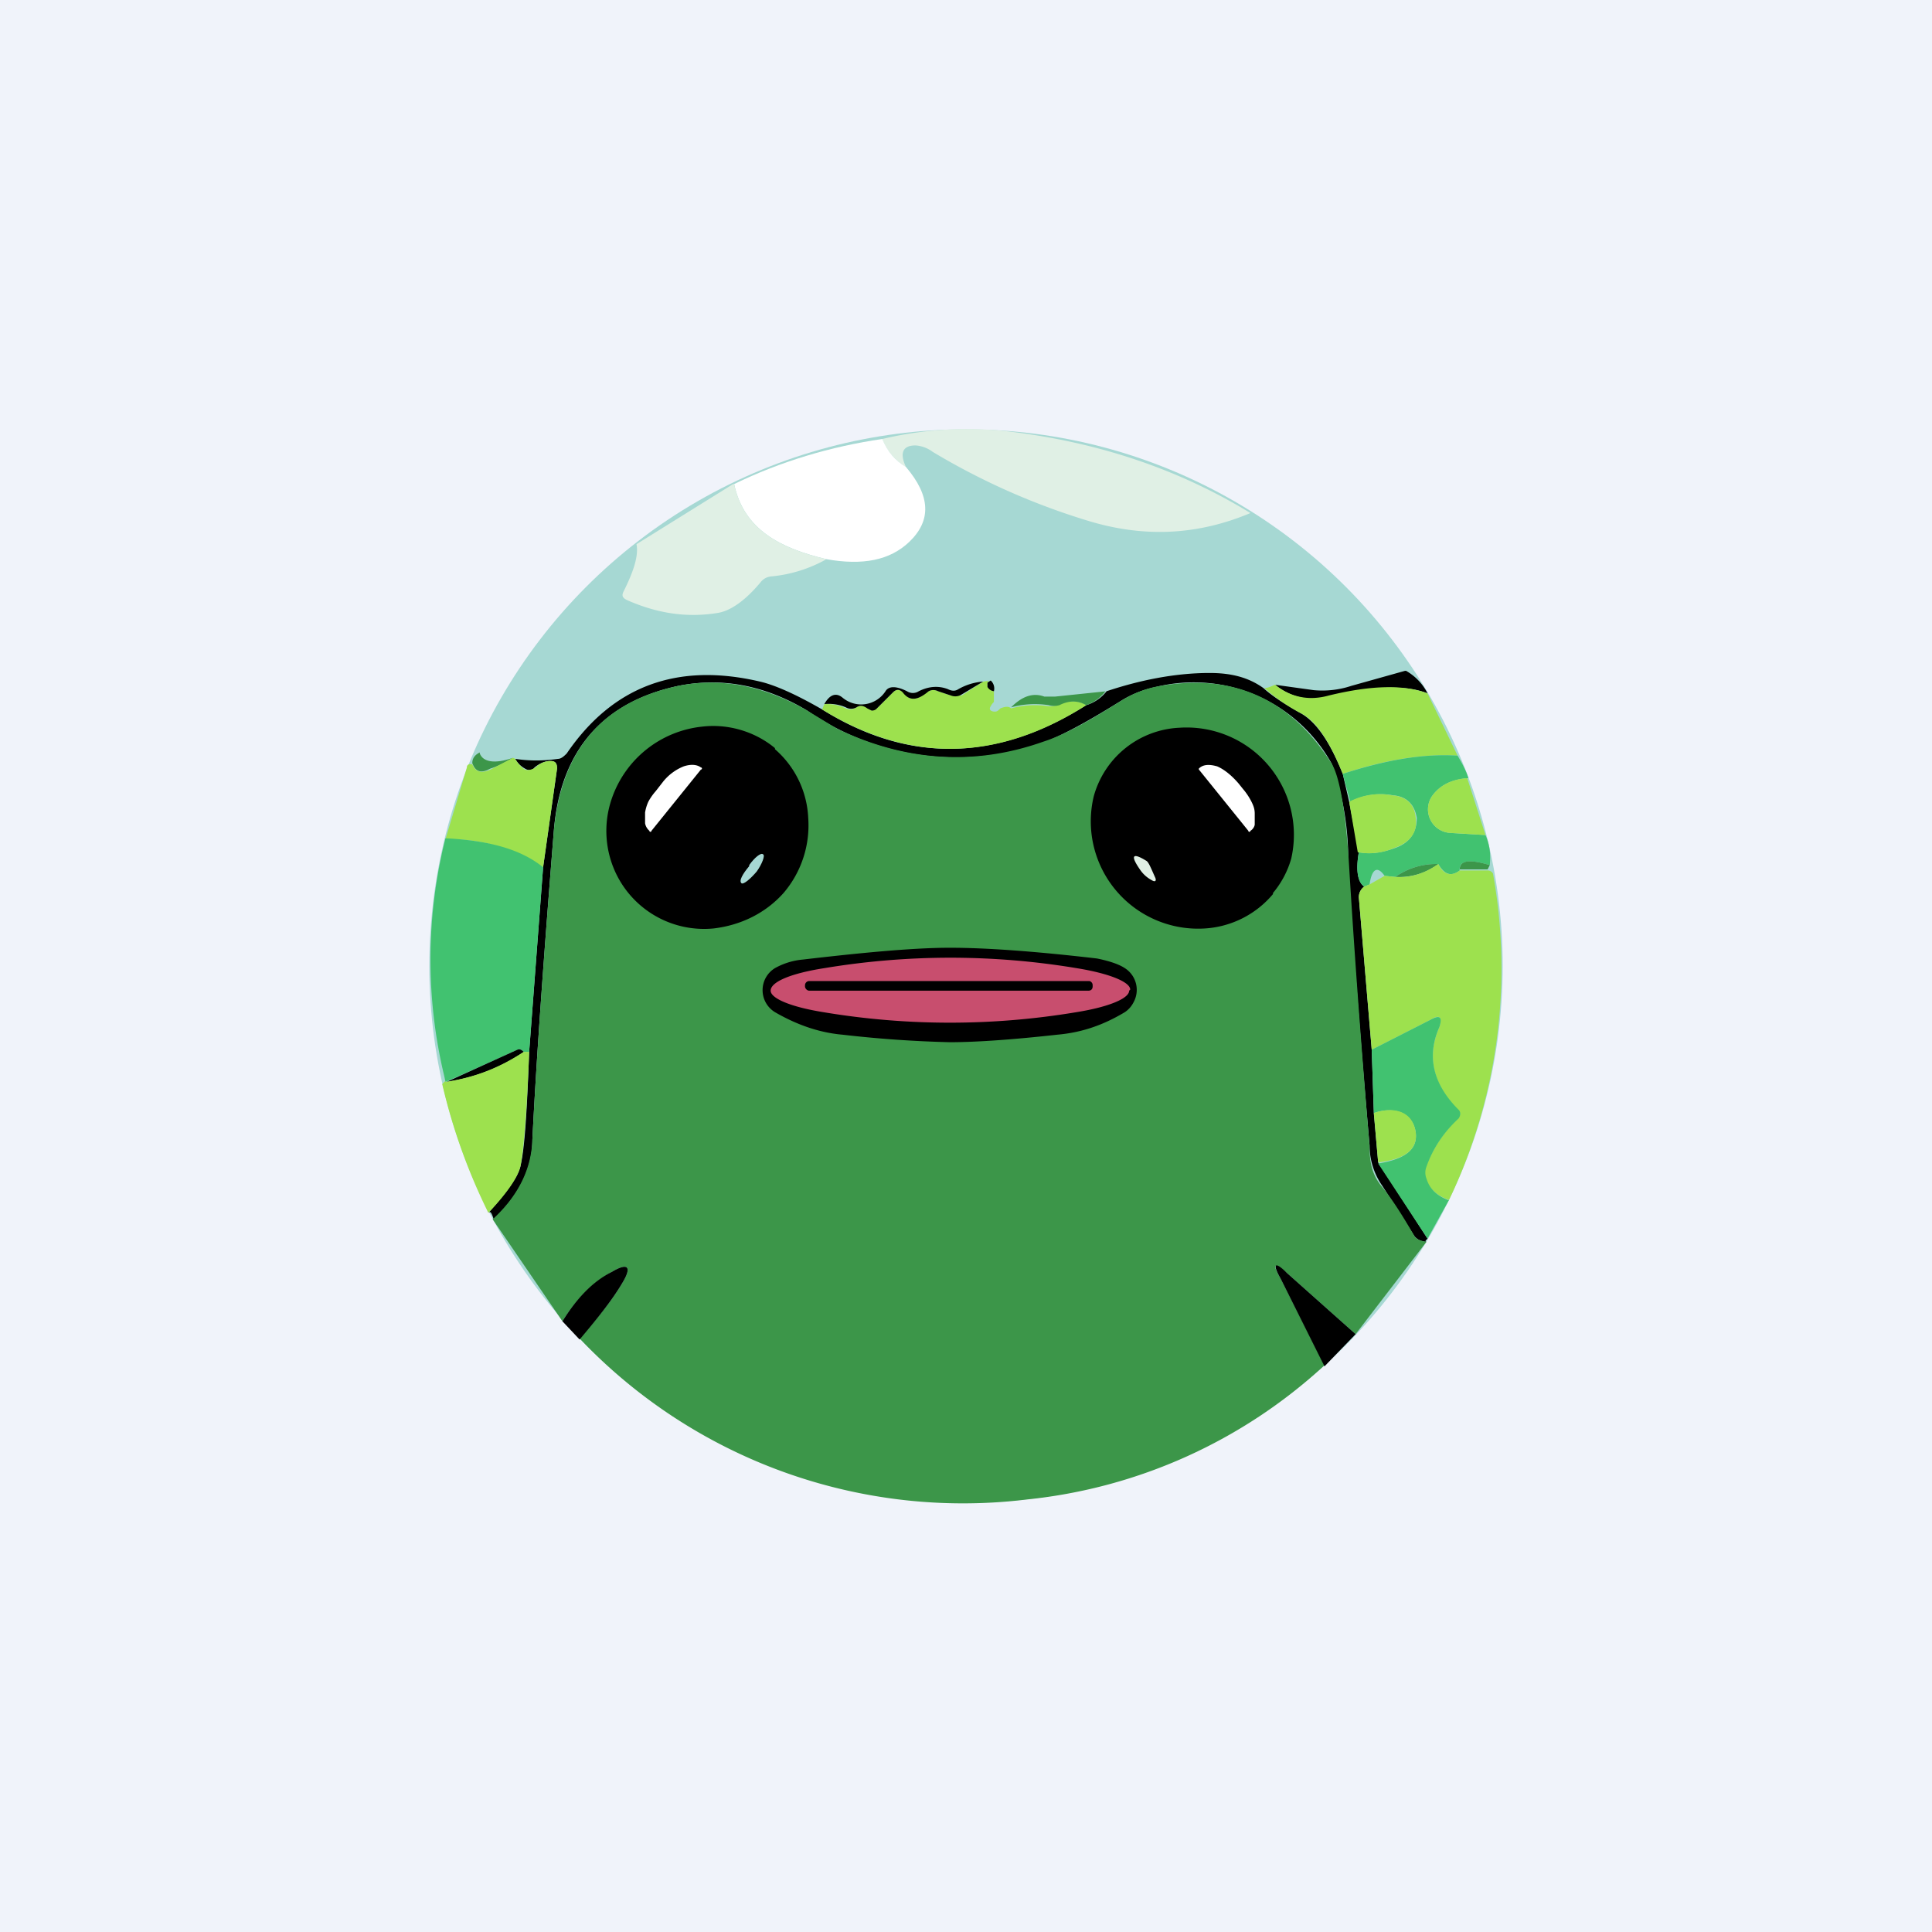 <!-- by TradingView --><svg width="18" height="18" viewBox="0 0 18 18" xmlns="http://www.w3.org/2000/svg"><path fill="#F0F3FA" d="M0 0h18v18H0z"/><circle cx="9" cy="9" r="5" fill="#A6D8D3"/><path d="M11.65 4.78c-.5.21-1 .23-1.52.07a6.45 6.45 0 0 1-1.44-.64.3.3 0 0 0-.16-.06c-.12 0-.15.07-.09.2a.52.52 0 0 1-.22-.26 3.4 3.4 0 0 1 1.18-.07c.83.1 1.58.35 2.25.76Z" fill="#E0F0E5"/><path d="M8.22 4.09c.05.12.12.2.22.26.23.27.24.5.03.7-.18.17-.43.22-.77.16-.42-.1-.77-.27-.86-.7.43-.21.9-.35 1.38-.42Z" fill="#fff"/><path d="M6.84 4.51c.09.43.44.6.86.7a1.3 1.3 0 0 1-.51.16.14.14 0 0 0-.1.05c-.14.17-.28.27-.4.29-.3.05-.58 0-.85-.12-.04-.02-.05-.04-.03-.08.1-.2.14-.34.12-.44l.9-.56Z" fill="#E0F0E5"/><path d="M7.66 6.61c.8.5 1.62.49 2.46-.04a.38.38 0 0 0 .19-.13c.3-.1.63-.17.96-.17.2 0 .36.04.5.14.1.09.22.16.34.23.15.08.28.27.4.57l.06.26.09.47c-.03.17-.01.28.05.32-.04.03-.05.07-.05.1l.12 1.42.02.6.04.45.46.71c-.02.02-.03.03 0 .03-.07 0-.1-.03-.12-.05l-.3-.47a.66.66 0 0 1-.12-.38 125.6 125.6 0 0 1-.2-2.59 2.66 2.66 0 0 0-.15-.96 1.47 1.47 0 0 0-1.64-.72 1 1 0 0 0-.31.12c-.21.13-.49.3-.74.4a2.44 2.44 0 0 1-2.2-.3c-.4-.24-.8-.31-1.2-.23-.7.15-1.1.6-1.16 1.35-.09 1.13-.16 2.08-.2 2.88 0 .27-.13.52-.36.74-.02-.06-.03-.08-.05-.06.18-.2.28-.34.3-.44.04-.17.06-.52.08-1.06l.13-1.72.13-.92c0-.04-.01-.07-.06-.07-.05 0-.1.02-.15.06-.02.03-.06.03-.09.01a.23.23 0 0 1-.09-.09c.13.02.26.02.4 0 .03 0 .06-.03.08-.05.43-.63 1.03-.85 1.8-.67.13.03.32.11.58.26ZM13.1 6.25a.5.5 0 0 1 .2.21c-.2-.08-.5-.07-.91.03a.56.56 0 0 1-.51-.11l.36.05c.11.01.23 0 .35-.04l.5-.14Z"/><path d="M9.23 6.34c-.01 0-.02 0-.03.02v.04c.02.02.04.04.06.04v.1a.15.15 0 0 0-.03.04c-.02.03 0 .05.04.05.02 0 .03-.01.05-.03.05-.02.08-.02.1 0a.84.84 0 0 1 .35-.02c.03 0 .07 0 .1-.02.1-.04.19-.03.25.01-.83.53-1.65.54-2.46.04l.02-.05a.4.4 0 0 1 .2.04.1.1 0 0 0 .1-.01c.03-.02.06-.02.1 0l.04.03.05-.02.15-.15c.03-.03.06-.03.1 0 .05.08.12.08.21 0 .03-.02.07-.03.11-.01l.12.04h.1l.2-.13.07-.01Z" fill="#9DE14E"/><path d="m13.29 11.57-.66.86-.64-.57c-.12-.1-.14-.09-.06.05l.41.81a4.81 4.81 0 0 1-2.77 1.25 4.92 4.92 0 0 1-4.17-1.5c.16-.18.3-.35.4-.52.09-.15.05-.19-.1-.1-.18.1-.33.25-.46.46l-.65-.95c.24-.22.36-.47.37-.74.04-.8.11-1.75.2-2.88.07-.75.45-1.2 1.16-1.35.4-.08.8 0 1.2.23l.28.17c.63.3 1.27.35 1.92.12.25-.08.53-.26.74-.39a1 1 0 0 1 .3-.12c.71-.14 1.26.1 1.65.72.07.12.13.44.16.96.04.66.1 1.52.19 2.6 0 .14.02.26.11.37.1.12.2.28.31.47.01.02.05.04.11.05Z" fill="#3C9649"/><path d="m9.16 6.35-.2.12a.11.11 0 0 1-.1.01l-.12-.04c-.04-.02-.08-.01-.1.01-.1.08-.17.08-.23 0-.03-.03-.06-.03-.09 0l-.15.15a.06.06 0 0 1-.05.02l-.04-.02c-.04-.03-.07-.03-.1-.01a.1.1 0 0 1-.1 0 .4.4 0 0 0-.2-.03c.05-.09.11-.11.17-.06a.27.27 0 0 0 .4-.06c.03-.05.1-.05.2 0a.1.1 0 0 0 .11 0c.1-.05.19-.05.27-.02.04.02.07.02.1 0a.55.55 0 0 1 .23-.07ZM9.23 6.34a.1.1 0 0 1 .03.1.08.08 0 0 1-.06-.04v-.04l.03-.02Z"/><path d="M11.88 6.38c.15.12.32.15.5.1.41-.1.71-.1.92-.02l.28.58c-.32-.02-.68.04-1.07.17-.12-.3-.25-.5-.4-.57a1.64 1.64 0 0 1-.33-.23c.04 0 .07-.02.1-.03Z" fill="#9DE14E"/><path d="M10.3 6.44a.38.38 0 0 1-.18.13c-.07-.04-.15-.05-.25 0a.18.18 0 0 1-.1 0 .84.84 0 0 0-.35.02c.1-.1.2-.14.31-.1h.1l.48-.05Z" fill="#3C9649"/><path d="M13.58 7.04c.06.1.09.17.1.21-.16.01-.27.07-.34.17a.22.22 0 0 0 .17.34l.33.02c.04.09.05.18.04.28-.2-.06-.29-.04-.28.05-.08.06-.14.04-.2-.06a.66.66 0 0 0-.4.12l-.1-.01c-.07-.1-.12-.06-.14.08l-.05.02c-.06-.04-.08-.15-.05-.32.1.02.2.01.34-.04s.2-.15.2-.28c-.02-.12-.09-.2-.22-.21a.61.61 0 0 0-.4.06l-.07-.26c.4-.13.75-.19 1.07-.17Z" fill="#41C270"/><path d="M4.47 7.02c.03.08.14.1.31.04-.07.04-.14.08-.21.1-.09.05-.14.03-.17-.05 0-.05.03-.08.07-.1Z" fill="#3C9649"/><path d="M4.8 7.07c.03.05.06.08.09.1.03.01.07 0 .1-.02.04-.04.09-.06.14-.06.05 0 .06.03.06.07l-.13.92a1.56 1.56 0 0 0-.91-.26l.2-.67c0-.01 0-.02.02-.03h.03c.03.07.08.09.17.05l.21-.11.02.01ZM13.67 7.25l.17.53-.33-.02a.22.22 0 0 1-.17-.34c.07-.1.18-.16.33-.17ZM12.65 7.94l-.08-.47a.61.61 0 0 1 .4-.06c.14.01.21.09.22.21.02.13-.05.23-.2.28a.58.58 0 0 1-.34.04Z" fill="#9DE14E"/><path d="M5.06 8.08 4.93 9.8h-.05c-.02-.02-.04-.03-.06-.02a49.83 49.83 0 0 1-.67.3l-.01-.05a4.65 4.65 0 0 1 .01-2.22c.4.02.7.1.91.27Z" fill="#41C270"/><path d="m13.88 8.06-.02.04h-.26c0-.08.08-.1.28-.04ZM13.4 8.05a.61.61 0 0 1-.4.12.66.66 0 0 1 .4-.12Z" fill="#3C9649"/><path d="M13.4 8.05c.05.1.12.12.2.06h.26c.02 0 .04.01.05.03a5 5 0 0 1-.41 3.04c-.11-.04-.18-.1-.22-.2a.15.15 0 0 1 0-.1c.07-.18.17-.33.3-.46.03-.03.03-.06 0-.08-.23-.24-.29-.5-.17-.77.03-.1 0-.12-.08-.07l-.55.28-.12-1.42c0-.03.01-.07.05-.1l.05-.02.14-.08.1.01c.14.01.27-.03.4-.12Z" fill="#9DE14E"/><path d="m13.5 11.18-.2.36-.46-.7c.25-.04.37-.13.35-.29-.03-.2-.22-.24-.39-.18l-.02-.59.55-.28c.09-.05.11-.02.08.07-.12.27-.06.53.18.77.02.02.02.05 0 .08-.14.13-.24.28-.3.45a.15.15 0 0 0 0 .11c.03.1.1.16.2.2Z" fill="#41C270"/><path d="M4.88 9.8c-.22.15-.46.24-.72.28l.66-.3c.02-.01.04 0 .06.02Z"/><path d="M4.88 9.8h.05c-.02.54-.05.9-.08 1.06-.02.1-.12.25-.3.44a5.53 5.53 0 0 1-.43-1.2l.03-.03v.01c.27-.04.5-.13.73-.28ZM12.84 10.83l-.04-.46c.17-.06.36-.03.39.18.02.16-.1.25-.35.28Z" fill="#9DE14E"/><path d="m5.4 12.48-.16-.17c.13-.21.28-.37.46-.46.15-.09.19-.05.1.1-.1.17-.24.34-.4.53ZM12.63 12.43l-.29.3-.41-.82c-.08-.14-.05-.16.06-.05l.64.57ZM7.22 6.98a.9.9 0 0 1 .31.64.97.97 0 0 1-.23.7c-.17.19-.4.3-.65.33a.91.91 0 0 1-.9-.49.92.92 0 0 1-.05-.72 1 1 0 0 1 .84-.67c.25-.03.5.05.68.2ZM11.86 8.33a.9.9 0 0 1-.63.32 1 1 0 0 1-1.04-1.23.87.87 0 0 1 .8-.64A1 1 0 0 1 12.03 8a.87.87 0 0 1-.17.32ZM8.85 8.83c.32 0 .77.03 1.37.1.1.02.2.05.26.09a.24.24 0 0 1 .08.32.24.24 0 0 1-.08.09c-.2.12-.4.19-.63.21-.45.05-.78.07-1 .07a11 11 0 0 1-1-.07c-.23-.02-.44-.1-.63-.21a.24.24 0 0 1 0-.41.65.65 0 0 1 .26-.08c.6-.07 1.05-.11 1.37-.11Z"/><path d="M6.07 7.74a.01.01 0 0 1-.02 0 .12.12 0 0 1-.04-.07v-.1a.4.4 0 0 1 .03-.1.53.53 0 0 1 .07-.1l.07-.09a.47.47 0 0 1 .19-.14c.06-.02.12-.02.16.01a.01.01 0 0 1 0 .02l-.46.57Z" fill="#fff"/><path d="M6.98 8.07c-.06.07-.1.14-.07.16.02.01.08-.04.14-.11.05-.07.08-.15.06-.16-.02-.02-.08.03-.13.1Z" fill="#A6D8D3"/><path d="M11.17 7.17a.01.01 0 0 1 0-.01c.04-.04.1-.04.17-.02.07.03.14.09.2.16l.04.05a.6.6 0 0 1 .08.12c.02.04.03.07.03.11v.1c0 .02-.02.05-.04.06a.01.01 0 0 1-.02 0l-.46-.57Z" fill="#fff"/><path d="M10.62 8.1c-.09-.13-.07-.16.06-.08.02.01.04.06.08.15.02.04 0 .05-.03.03a.3.3 0 0 1-.11-.1Z" fill="#E0F0E5"/><path d="M10.52 9.23c0 .07-.18.15-.49.2a7.15 7.15 0 0 1-2.36 0c-.31-.05-.49-.13-.49-.2 0-.08.18-.16.5-.21a7.15 7.15 0 0 1 2.35 0c.31.05.5.13.5.2Z" fill="#C84E6E"/><path d="M10.15 9.14H7.54a.04.04 0 0 0-.04.04v.01c0 .02.02.04.04.04h2.6c.03 0 .04-.02.04-.04v-.01a.04.04 0 0 0-.03-.04Z"/></svg>